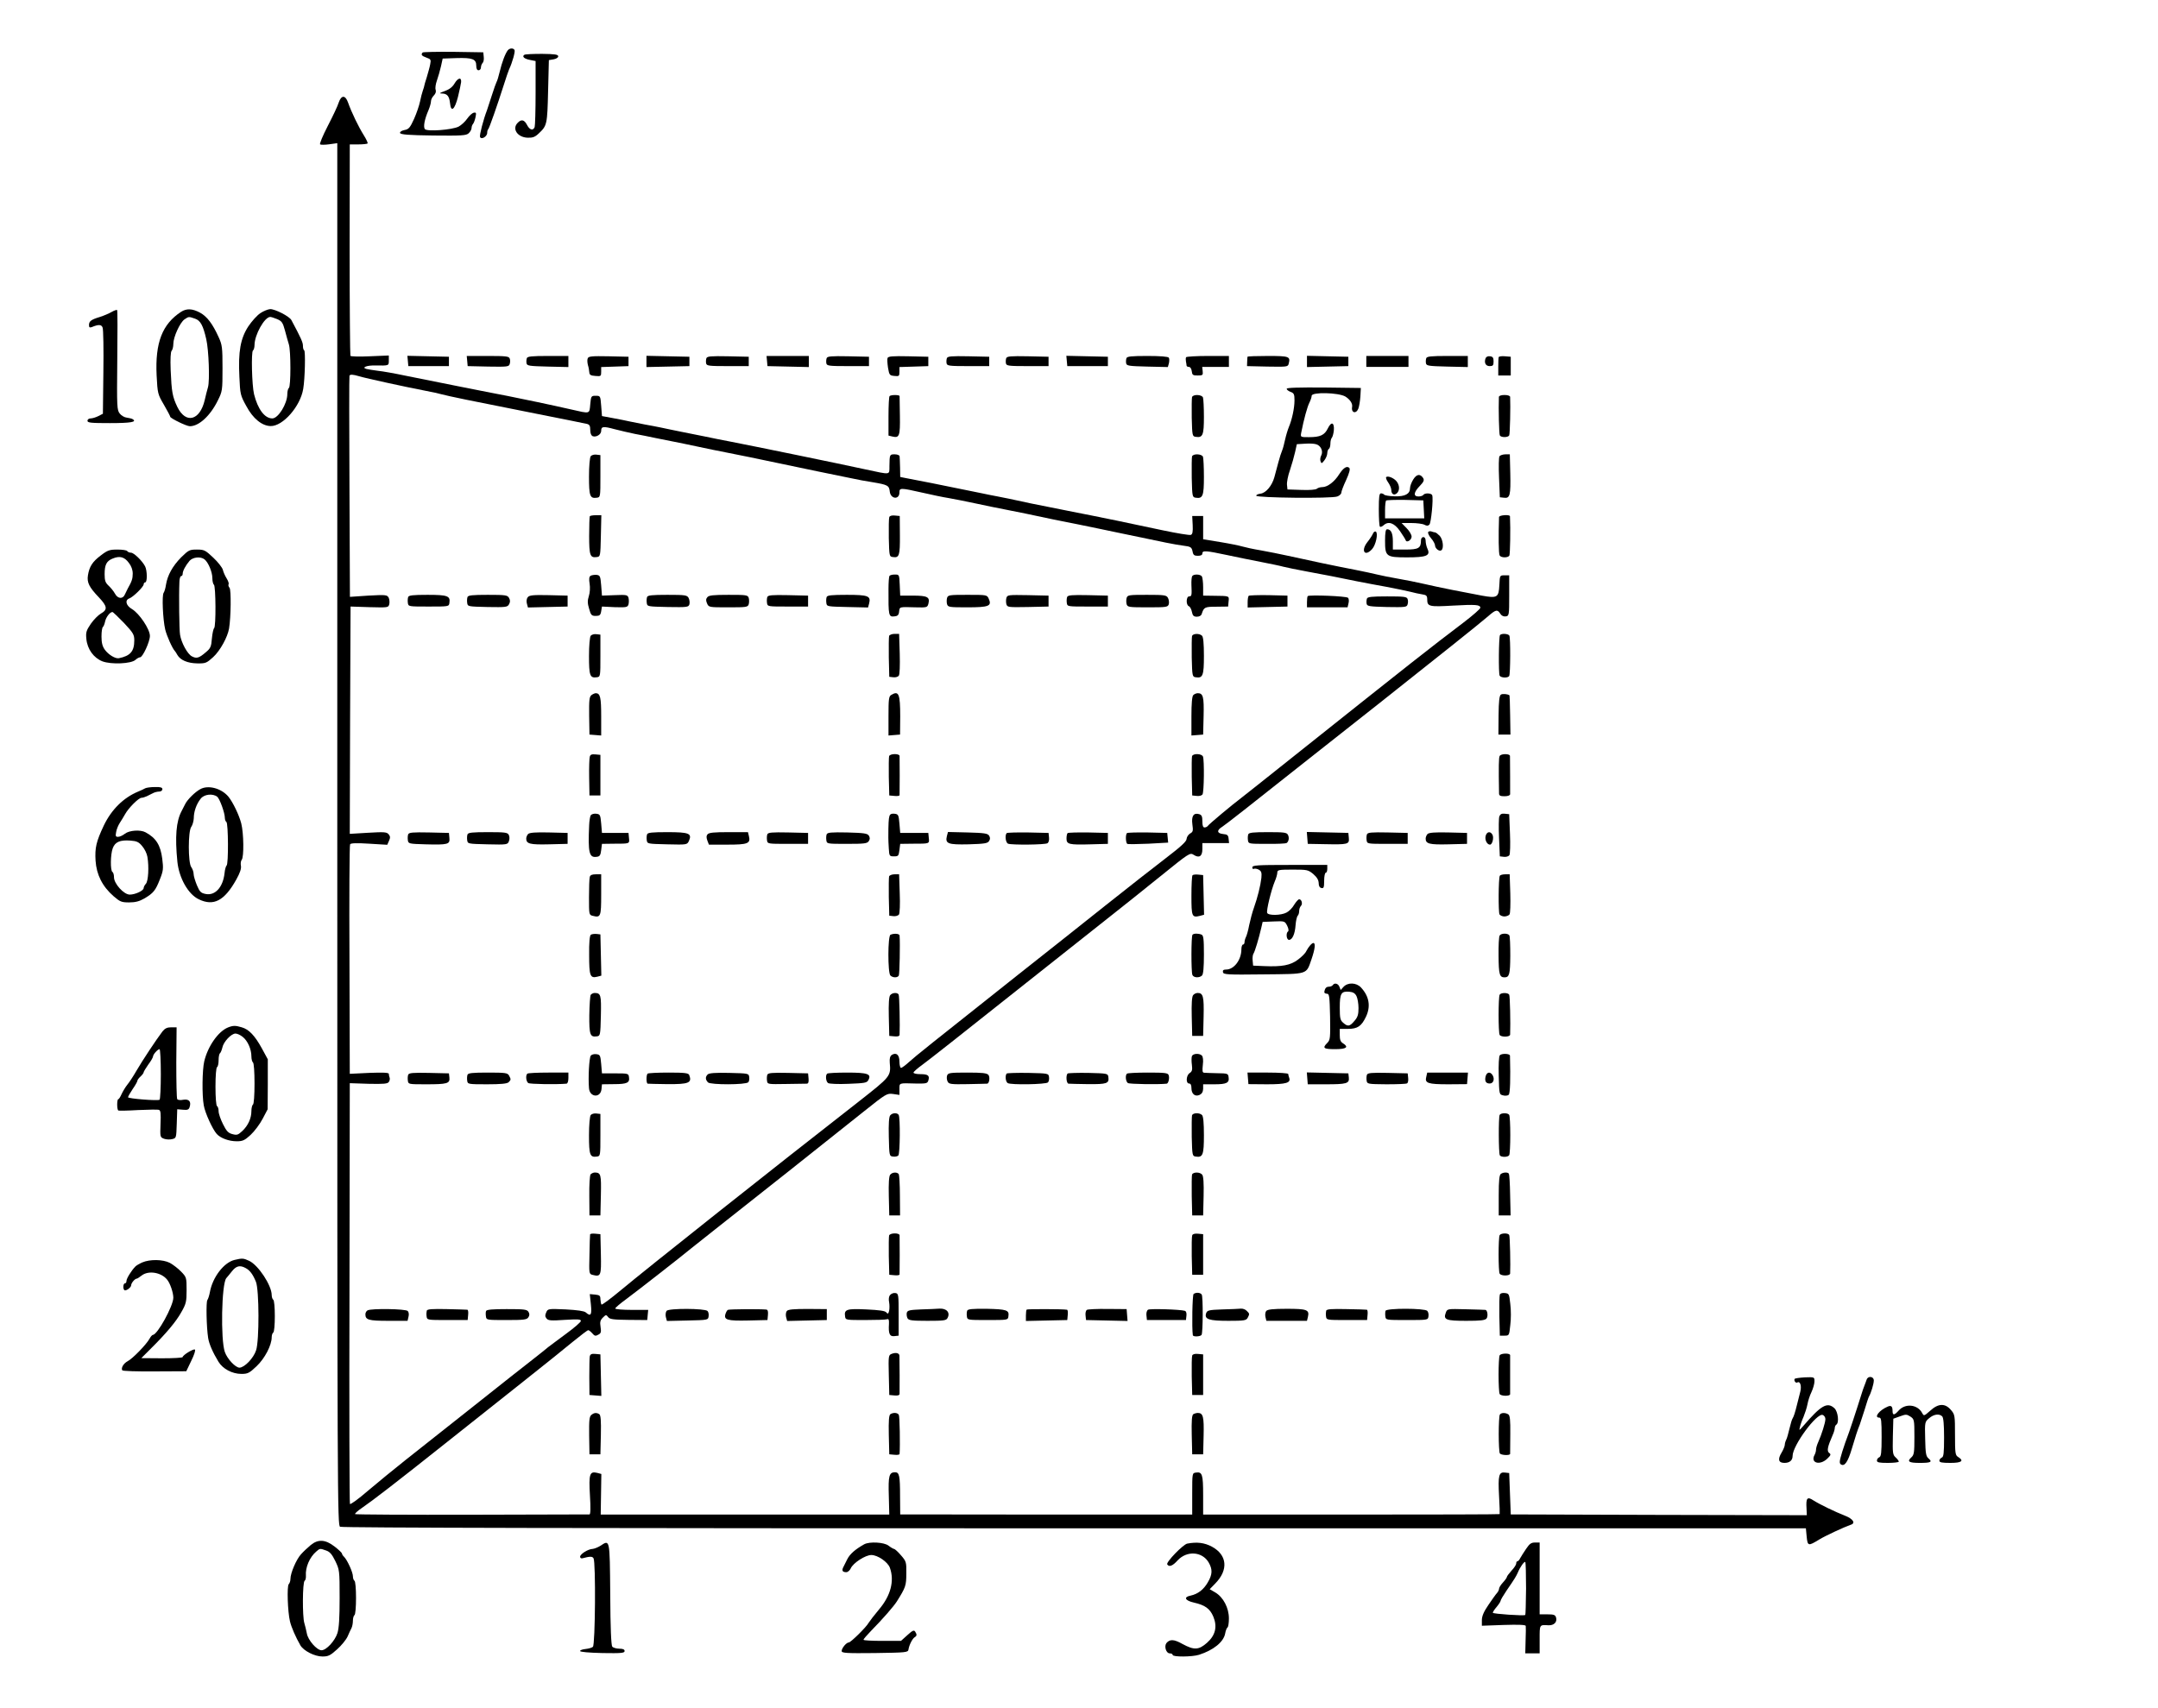 <?xml version="1.0" standalone="no"?>
<!DOCTYPE svg PUBLIC "-//W3C//DTD SVG 20010904//EN"
 "http://www.w3.org/TR/2001/REC-SVG-20010904/DTD/svg10.dtd">
<svg version="1.0" xmlns="http://www.w3.org/2000/svg"
 width="1382pt" height="1094pt" viewBox="0 0 1382 1094"
 preserveAspectRatio="xMidYMid meet">
<g transform="translate(0,1094) scale(0.1,-0.1)"
fill="#000000" stroke="none">
<path d="M3252 10618 c-16 -20 -38 -78 -52 -138 -7 -30 -16 -59 -20 -65 -3 -5
-17 -44 -30 -85 -13 -41 -27 -84 -31 -95 -24 -62 -49 -160 -45 -172 8 -20 46
2 46 26 0 10 3 21 7 24 7 8 58 153 99 282 14 44 29 89 34 100 21 44 41 116 35
125 -9 14 -31 12 -43 -2z"/>
<path d="M2707 10604 c-13 -14 -7 -22 24 -33 28 -10 30 -13 24 -43 -3 -18 -14
-55 -22 -83 -9 -27 -16 -52 -16 -55 0 -3 -4 -16 -9 -30 -5 -14 -13 -45 -18
-70 -5 -25 -22 -75 -38 -111 -26 -57 -34 -67 -62 -72 -19 -4 -30 -12 -28 -19
4 -10 56 -14 213 -16 183 -2 210 0 226 14 11 10 19 25 19 34 0 9 4 20 9 26 5
5 12 24 16 42 6 29 5 33 -11 30 -10 -2 -29 -19 -42 -38 -13 -19 -38 -42 -55
-51 -42 -21 -201 -33 -216 -16 -11 14 -3 61 23 121 9 21 16 47 16 57 0 11 8
27 18 37 12 12 16 25 12 37 -4 10 0 37 8 59 8 23 20 64 26 91 l11 50 88 3
c102 3 127 -6 127 -48 0 -20 5 -30 15 -30 8 0 15 8 15 18 0 10 5 23 11 29 6 6
9 23 7 39 l-3 29 -191 3 c-104 1 -193 -1 -197 -4z"/>
<path d="M3358 10589 c-17 -11 -1 -26 37 -33 l35 -7 0 -204 c0 -112 -3 -210
-6 -219 -10 -25 -32 -19 -49 14 -17 33 -36 38 -59 14 -39 -38 -3 -93 62 -96
34 -1 48 4 73 28 52 49 54 57 59 269 l5 200 30 5 c17 3 30 11 30 19 0 12 -21
15 -103 16 -57 0 -108 -2 -114 -6z"/>
<path d="M2912 10407 c-14 -24 -33 -39 -63 -50 -36 -13 -39 -16 -18 -16 33 -1
46 -17 51 -61 6 -63 30 -43 51 40 10 41 19 84 20 94 3 33 -20 28 -41 -7z"/>
<path d="M2169 10283 c-6 -21 -38 -88 -70 -150 -32 -62 -54 -115 -49 -118 5
-3 32 -3 60 1 l50 7 0 -4426 c0 -4296 1 -4427 18 -4436 13 -7 1632 -10 4703
-10 l4684 0 5 -53 c6 -61 10 -62 80 -19 41 25 160 80 203 95 32 10 14 38 -38
58 -64 25 -161 72 -202 98 -39 26 -48 15 -44 -49 l2 -46 -948 2 -948 3 -5 132
-5 133 -27 3 c-39 5 -45 -18 -38 -148 4 -63 5 -116 4 -118 -1 -2 -428 -3 -950
-3 l-949 0 0 125 c0 133 -6 150 -46 144 -24 -3 -24 -4 -24 -136 l0 -133 -935
0 -935 1 -1 118 c0 131 -5 152 -32 152 -38 0 -44 -23 -40 -150 l3 -121 -924 0
-924 0 2 130 2 130 -26 7 c-49 12 -55 -7 -47 -144 5 -80 4 -122 -3 -122 -5 0
-344 -1 -752 -2 -409 -1 -745 1 -749 4 -3 3 16 21 43 39 70 48 222 165 535
414 152 121 379 301 504 400 125 99 267 213 315 253 48 39 91 72 96 72 5 0 16
-9 26 -20 14 -17 21 -19 38 -9 18 9 20 17 15 50 -5 31 -2 43 15 60 19 19 21
19 33 4 10 -15 32 -18 132 -19 l119 -1 3 33 3 32 -105 0 c-58 0 -106 4 -106 9
0 5 33 33 73 62 65 48 362 280 412 322 11 9 81 64 155 123 233 183 724 573
952 755 143 114 148 117 187 112 l41 -6 0 37 c0 41 -5 39 102 36 69 -1 77 0
83 19 10 32 -2 41 -51 41 -24 0 -44 4 -44 10 0 5 26 28 58 51 55 41 166 128
787 621 155 123 341 270 414 328 74 58 219 174 323 258 183 148 189 152 212
137 35 -23 56 -10 56 36 l0 39 86 0 85 0 -3 28 c-2 22 -8 28 -35 30 -40 4 -43
24 -5 47 28 19 151 115 586 460 139 110 327 258 417 329 354 280 656 521 698
558 50 44 61 46 79 17 8 -13 21 -19 35 -17 21 3 22 7 22 133 l0 130 -30 0
c-30 0 -30 0 -33 -62 -4 -80 -13 -86 -112 -68 -114 21 -276 53 -370 75 -47 11
-123 26 -170 34 -47 8 -105 20 -130 26 -25 6 -88 20 -140 30 -116 22 -315 64
-431 90 -48 11 -127 26 -175 35 -49 8 -102 20 -119 25 -16 5 -79 18 -140 28
l-110 18 0 75 0 74 -35 0 -35 0 3 -58 c2 -43 -1 -59 -12 -63 -8 -3 -88 10
-178 29 -185 40 -393 83 -618 127 -85 17 -189 38 -230 46 -128 28 -163 35
-215 45 -27 5 -68 13 -90 18 -53 11 -170 35 -330 67 -71 14 -146 28 -165 32
l-35 7 -1 60 c-1 33 -2 66 -3 73 -1 6 -14 12 -31 12 -33 0 -33 -1 -34 -75 -1
-59 13 -57 -156 -21 -155 34 -720 150 -855 176 -55 10 -131 26 -170 34 -38 8
-108 22 -155 31 -47 10 -105 21 -130 27 -25 5 -70 14 -100 19 -30 6 -73 15
-95 19 -22 5 -71 15 -110 22 l-70 13 -5 65 c-5 64 -5 65 -35 65 -29 0 -30 -2
-35 -55 -6 -63 2 -61 -125 -32 -122 28 -314 68 -405 86 -123 23 -526 104 -655
130 -66 14 -145 28 -175 31 -30 4 -63 9 -74 12 -33 9 4 24 59 22 86 -1 85 -2
85 32 l0 32 -120 -5 c-66 -3 -123 -2 -126 3 -2 4 -5 311 -5 681 l1 673 54 0
c30 0 57 3 60 6 3 3 -8 27 -25 54 -32 51 -77 143 -100 208 -8 23 -19 37 -30
37 -11 0 -22 -13 -30 -37z m131 -1753 c47 -14 291 -67 415 -91 55 -10 107 -22
115 -25 8 -3 78 -18 155 -34 77 -15 277 -55 445 -89 168 -33 315 -63 328 -66
17 -4 22 -12 22 -39 0 -22 6 -36 16 -40 22 -8 54 11 54 34 0 29 12 31 86 11
38 -10 96 -23 129 -30 33 -6 94 -18 135 -27 41 -8 95 -19 120 -24 25 -5 90
-18 145 -30 55 -12 143 -30 195 -40 52 -10 115 -23 140 -28 50 -11 208 -44
435 -91 83 -17 179 -37 215 -44 36 -8 99 -20 140 -26 95 -16 104 -21 108 -59
5 -49 62 -55 62 -6 0 30 7 30 144 -1 61 -14 137 -30 170 -35 34 -6 111 -21
171 -34 61 -13 146 -31 190 -39 83 -16 189 -38 310 -64 39 -8 113 -23 165 -33
52 -11 172 -35 265 -55 294 -62 349 -73 403 -80 48 -6 53 -10 59 -36 4 -24 11
-29 34 -29 19 0 29 5 29 15 0 20 21 19 157 -10 65 -14 164 -34 221 -45 56 -11
120 -24 141 -30 20 -5 87 -19 147 -30 60 -11 132 -25 159 -30 75 -16 237 -48
355 -69 58 -11 125 -25 150 -31 25 -7 60 -14 78 -17 27 -4 32 -9 32 -33 0 -45
13 -48 165 -39 145 8 175 6 175 -14 0 -7 -48 -49 -107 -94 -224 -170 -303
-232 -1108 -873 -155 -124 -297 -236 -315 -250 -61 -46 -208 -169 -215 -180
-3 -5 -13 -10 -21 -10 -10 0 -14 12 -14 39 0 31 -4 41 -20 46 -36 11 -51 -12
-44 -65 6 -42 4 -49 -15 -59 -11 -7 -21 -22 -22 -34 0 -16 -34 -48 -131 -122
-72 -55 -247 -192 -389 -305 -142 -113 -391 -311 -555 -440 -569 -451 -659
-523 -701 -561 -24 -22 -47 -39 -53 -39 -5 0 -10 18 -10 40 0 44 -20 61 -49
43 -11 -8 -15 -22 -13 -49 8 -88 6 -89 -199 -250 -529 -412 -1373 -1082 -1522
-1207 -65 -54 -121 -96 -125 -93 -3 4 -6 19 -7 34 0 23 -5 27 -34 30 l-34 3 7
-65 c7 -69 0 -81 -33 -52 -11 9 -54 15 -129 19 -112 5 -114 4 -124 -19 -8 -18
-8 -27 2 -39 11 -14 29 -15 117 -9 85 5 103 4 103 -7 -1 -8 -44 -45 -96 -83
-52 -38 -103 -77 -114 -85 -10 -9 -53 -43 -95 -76 -43 -33 -214 -168 -380
-300 -166 -132 -362 -287 -436 -345 -73 -58 -182 -147 -242 -198 -60 -52 -112
-90 -116 -85 -3 4 -5 613 -3 1351 l2 1344 121 -4 c98 -2 121 0 129 12 6 8 8
21 5 28 -3 8 -5 18 -5 24 0 8 -40 9 -125 6 l-125 -6 -2 730 c-2 401 0 735 4
740 4 8 44 9 122 4 l116 -7 11 25 c9 20 9 29 -2 42 -12 15 -29 16 -131 10
l-118 -7 2 728 3 728 121 -4 c119 -3 121 -3 127 19 3 13 1 32 -4 42 -10 18
-18 19 -130 13 l-118 -8 -3 704 c-2 387 -2 707 0 712 4 10 21 9 62 -3z"/>
<path d="M3783 8018 c-6 -7 -11 -64 -11 -130 0 -126 6 -142 50 -136 23 3 23 5
23 138 l0 135 -26 3 c-14 2 -30 -3 -36 -10z"/>
<path d="M3777 7633 c-2 -5 -4 -61 -4 -126 0 -125 6 -141 49 -135 23 3 23 6
26 136 l3 132 -35 0 c-19 0 -37 -3 -39 -7z"/>
<path d="M5695 7628 c-3 -8 -4 -68 -3 -134 3 -117 3 -119 27 -122 40 -6 45 10
44 140 l-1 123 -31 3 c-20 2 -33 -2 -36 -10z"/>
<path d="M3782 7252 c-9 -6 -11 -21 -6 -51 4 -25 2 -58 -5 -79 -9 -29 -9 -46
2 -82 11 -40 16 -45 42 -45 25 0 31 5 35 30 l5 30 82 -4 c75 -2 82 -1 88 18 3
12 3 30 0 42 -6 19 -13 20 -88 17 l-82 -3 -5 65 c-5 60 -7 65 -30 68 -14 1
-31 -2 -38 -6z"/>
<path d="M5696 7251 c-3 -5 -6 -42 -6 -82 -1 -175 1 -181 38 -177 21 2 28 9
30 31 4 31 0 30 104 27 76 -2 77 -1 84 25 10 41 -8 50 -99 50 l-82 0 -3 68
c-3 67 -3 67 -32 67 -16 0 -31 -4 -34 -9z"/>
<path d="M7635 7250 c-4 -6 -6 -32 -5 -58 3 -65 2 -72 -15 -72 -19 0 -21 -56
-1 -63 7 -3 16 -19 19 -36 5 -25 12 -31 32 -31 16 0 28 7 31 18 14 43 19 46
95 46 l74 1 3 33 c4 36 6 35 -93 36 l-70 1 0 55 c0 30 -4 61 -8 68 -10 15 -53
16 -62 2z"/>
<path d="M2614 7116 c-3 -8 -4 -25 -2 -38 3 -23 5 -23 133 -23 128 0 130 0
133 23 7 45 -11 52 -140 52 -93 0 -120 -3 -124 -14z"/>
<path d="M2994 7116 c-3 -8 -4 -25 -2 -38 3 -23 6 -23 130 -26 119 -2 128 -1
138 18 8 14 8 26 0 40 -10 18 -21 20 -136 20 -99 0 -126 -3 -130 -14z"/>
<path d="M3380 7115 c-7 -8 -10 -25 -6 -40 l7 -26 127 3 127 3 0 35 0 35 -121
3 c-98 2 -123 0 -134 -13z"/>
<path d="M4144 7116 c-3 -8 -4 -25 -2 -38 3 -23 5 -23 135 -26 124 -2 132 -1
138 17 3 11 1 29 -5 41 -10 18 -20 20 -136 20 -99 0 -126 -3 -130 -14z"/>
<path d="M4530 7115 c-10 -12 -10 -21 -2 -40 11 -25 13 -25 136 -25 116 0 125
1 131 20 3 11 3 29 0 40 -6 19 -15 20 -129 20 -99 0 -126 -3 -136 -15z"/>
<path d="M4914 7116 c-3 -8 -4 -25 -2 -38 3 -23 5 -23 133 -23 l130 0 0 35 0
35 -128 3 c-104 2 -128 0 -133 -12z"/>
<path d="M5294 7116 c-3 -8 -4 -25 -2 -38 3 -23 5 -23 135 -26 l132 -3 7 26
c12 48 -6 55 -143 55 -98 0 -125 -3 -129 -14z"/>
<path d="M6065 7110 c-3 -11 -3 -29 0 -40 6 -19 15 -20 129 -20 139 0 159 8
138 55 -11 25 -13 25 -136 25 -116 0 -125 -1 -131 -20z"/>
<path d="M6445 7110 c-3 -11 -3 -29 0 -40 6 -20 13 -20 138 -18 l132 3 0 35 0
35 -132 3 c-125 2 -132 2 -138 -18z"/>
<path d="M6834 7116 c-3 -8 -4 -25 -2 -38 3 -23 5 -23 133 -23 l130 0 0 35 0
35 -128 3 c-104 2 -128 0 -133 -12z"/>
<path d="M7215 7110 c-3 -11 -3 -29 0 -40 6 -19 15 -20 135 -20 119 0 129 1
135 20 3 10 1 28 -5 40 -10 18 -20 20 -135 20 -115 0 -124 -1 -130 -20z"/>
<path d="M7997 7124 c-4 -4 -7 -22 -7 -41 l0 -34 128 3 127 3 0 35 0 35 -121
3 c-66 1 -123 -1 -127 -4z"/>
<path d="M8375 7122 c-3 -3 -5 -20 -5 -39 l0 -33 130 0 130 0 6 26 c4 14 2 30
-3 35 -11 11 -248 20 -258 11z"/>
<path d="M8754 7106 c-3 -8 -4 -23 -2 -33 3 -16 17 -18 130 -21 117 -2 127 -1
132 16 4 11 4 27 0 36 -5 14 -24 16 -130 16 -99 0 -126 -3 -130 -14z"/>
<path d="M3783 6868 c-6 -7 -11 -64 -11 -130 0 -126 6 -142 50 -136 23 3 23 5
23 138 l0 135 -26 3 c-14 2 -30 -3 -36 -10z"/>
<path d="M5694 6867 c-2 -7 -3 -69 -2 -138 l3 -124 26 -3 c14 -2 30 3 35 10 6
8 8 66 6 141 l-4 127 -29 0 c-16 0 -32 -6 -35 -13z"/>
<path d="M7634 6867 c-2 -7 -3 -69 -2 -138 3 -121 4 -124 26 -127 45 -7 52 11
52 137 0 78 -4 121 -12 129 -16 16 -57 15 -64 -1z"/>
<path d="M3788 6488 c-14 -11 -16 -32 -15 -133 l2 -120 38 -3 37 -3 0 123 c0
122 -6 148 -35 148 -6 0 -19 -6 -27 -12z"/>
<path d="M5708 6489 c-16 -9 -18 -27 -18 -135 l0 -125 37 3 37 3 1 115 c0 146
-9 168 -57 139z"/>
<path d="M7642 6488 c-8 -8 -12 -53 -12 -136 l0 -123 38 3 37 3 3 119 c3 122
-3 146 -37 146 -9 0 -22 -5 -29 -12z"/>
<path d="M3777 6093 c-3 -10 -5 -70 -4 -133 l2 -115 35 0 35 0 0 130 0 130
-32 3 c-23 2 -33 -1 -36 -15z"/>
<path d="M5694 6097 c-2 -7 -3 -67 -2 -133 l3 -119 33 -3 c17 -2 32 0 33 5 1
13 1 237 0 251 -1 16 -60 16 -67 -1z"/>
<path d="M7634 6097 c-2 -7 -3 -67 -2 -133 l3 -119 29 -3 c16 -2 32 2 37 10
10 15 12 218 3 242 -7 19 -62 22 -70 3z"/>
<path d="M3783 5718 c-4 -7 -9 -35 -10 -63 -8 -178 0 -210 48 -203 20 2 25 10
29 43 l5 40 75 1 c104 0 102 -1 98 37 l-3 32 -85 0 -85 0 -5 60 c-5 56 -7 60
-32 63 -14 2 -30 -3 -35 -10z"/>
<path d="M5696 5713 c-5 -16 -7 -47 -7 -138 0 -11 1 -42 3 -70 3 -48 4 -50 33
-50 28 0 30 3 35 40 l5 40 80 1 c110 0 107 -1 103 37 l-3 32 -90 0 -90 0 -5
60 c-5 56 -7 60 -32 63 -18 2 -28 -2 -32 -15z"/>
<path d="M2614 5596 c-3 -8 -4 -25 -2 -38 3 -22 7 -23 113 -26 145 -4 157 0
153 41 l-3 32 -128 3 c-104 2 -128 0 -133 -12z"/>
<path d="M2994 5596 c-3 -8 -4 -25 -2 -38 3 -23 6 -23 131 -26 125 -3 128 -2
136 20 5 13 5 30 -1 41 -8 15 -25 17 -134 17 -99 0 -126 -3 -130 -14z"/>
<path d="M3382 5598 c-6 -6 -12 -20 -12 -29 0 -34 24 -40 146 -37 l119 3 0 35
0 35 -120 3 c-85 2 -124 -1 -133 -10z"/>
<path d="M4144 5596 c-3 -8 -4 -25 -2 -38 3 -23 6 -23 131 -26 127 -3 127 -3
139 22 21 48 1 56 -139 56 -98 0 -125 -3 -129 -14z"/>
<path d="M4531 5596 c-8 -9 -8 -21 -1 -40 l10 -26 119 0 c130 0 149 7 137 55
l-6 25 -124 0 c-93 0 -126 -3 -135 -14z"/>
<path d="M4914 5596 c-3 -8 -4 -25 -2 -38 3 -23 5 -23 133 -23 l130 0 0 35 0
35 -128 3 c-104 2 -128 0 -133 -12z"/>
<path d="M5294 5596 c-3 -8 -4 -25 -2 -38 3 -23 5 -23 132 -23 112 0 130 2
140 18 8 12 8 22 0 35 -10 14 -30 17 -138 20 -103 2 -127 0 -132 -12z"/>
<path d="M6064 5585 c-12 -49 7 -56 139 -53 101 3 122 6 131 21 8 12 8 22 0
35 -10 14 -30 17 -137 20 l-126 3 -7 -26z"/>
<path d="M6447 5604 c-13 -14 -7 -62 9 -68 24 -9 237 -7 252 3 8 5 12 21 10
37 l-3 29 -131 3 c-71 1 -133 -1 -137 -4z"/>
<path d="M6837 5604 c-4 -4 -7 -20 -7 -35 0 -37 16 -41 155 -37 l110 3 0 35 0
35 -126 3 c-69 1 -128 -1 -132 -4z"/>
<path d="M7217 5604 c-10 -11 -8 -62 2 -69 6 -3 66 -2 136 1 l126 7 -3 31 -3
31 -126 3 c-69 1 -128 -1 -132 -4z"/>
<path d="M3777 5323 c-3 -10 -5 -69 -5 -130 0 -111 0 -113 24 -119 51 -13 54
-5 54 136 l0 130 -34 0 c-25 0 -36 -5 -39 -17z"/>
<path d="M5694 5327 c-2 -7 -3 -67 -2 -133 l3 -119 26 -3 c14 -2 30 3 36 10 5
8 8 64 5 136 l-4 122 -29 0 c-16 0 -32 -6 -35 -13z"/>
<path d="M3784 4953 c-8 -5 -12 -51 -11 -130 0 -134 6 -150 52 -139 l26 7 -3
132 -3 132 -25 3 c-14 1 -30 -1 -36 -5z"/>
<path d="M5703 4953 c-18 -7 -18 -244 -1 -261 15 -15 45 -16 54 -1 5 9 9 204
5 257 -1 12 -34 15 -58 5z"/>
<path d="M3783 4568 c-4 -7 -8 -66 -9 -130 -1 -126 5 -142 48 -136 22 3 23 6
26 132 3 134 0 145 -40 146 -9 0 -20 -6 -25 -12z"/>
<path d="M5701 4566 c-8 -9 -11 -55 -9 -137 l3 -124 33 -3 c21 -2 32 1 33 10
3 56 -1 250 -6 258 -9 15 -41 12 -54 -4z"/>
<path d="M3783 4178 c-10 -16 -17 -140 -11 -209 5 -58 74 -63 80 -5 l3 31 78
1 c83 0 101 9 95 45 -3 23 -6 24 -88 24 l-85 0 -5 60 c-5 56 -7 60 -32 63 -14
2 -30 -3 -35 -10z"/>
<path d="M2614 4056 c-3 -8 -4 -25 -2 -38 3 -23 5 -23 118 -23 134 0 152 5
148 43 l-3 27 -128 3 c-104 2 -128 0 -133 -12z"/>
<path d="M2994 4056 c-3 -8 -4 -25 -2 -38 3 -22 5 -23 127 -23 90 0 128 4 138
13 16 16 16 18 3 43 -10 17 -22 19 -136 19 -99 0 -126 -3 -130 -14z"/>
<path d="M3377 4063 c-12 -11 -8 -50 6 -60 9 -7 179 -10 245 -4 7 1 12 15 12
36 l0 35 -128 0 c-71 0 -132 -3 -135 -7z"/>
<path d="M4147 4063 c-9 -9 -9 -63 1 -64 4 -1 61 -2 126 -3 137 -1 159 8 140
58 -5 13 -27 16 -133 16 -70 0 -131 -3 -134 -7z"/>
<path d="M4532 4058 c-16 -16 -15 -33 2 -51 17 -16 241 -16 258 1 5 5 8 20 6
33 -3 24 -5 24 -128 27 -89 2 -129 -1 -138 -10z"/>
<path d="M4914 4056 c-3 -8 -4 -25 -2 -38 3 -23 4 -23 123 -21 66 1 126 2 133
2 9 1 12 12 10 34 l-3 32 -128 3 c-104 2 -128 0 -133 -12z"/>
<path d="M5297 4063 c-12 -11 -8 -50 6 -60 6 -5 64 -8 130 -5 104 4 119 6 128
24 21 39 -3 48 -136 48 -67 0 -125 -3 -128 -7z"/>
<path d="M3783 3798 c-6 -7 -11 -64 -11 -130 0 -126 6 -142 50 -136 23 3 23 5
23 138 l0 135 -26 3 c-14 2 -30 -3 -36 -10z"/>
<path d="M3782 3418 c-5 -8 -9 -67 -8 -138 l1 -125 35 0 35 0 3 129 c3 134 0
145 -39 146 -9 0 -21 -6 -27 -12z"/>
<path d="M3779 3033 c-1 -4 -3 -63 -4 -131 -3 -121 -3 -122 21 -128 52 -13 55
-5 52 133 l-3 128 -32 3 c-18 2 -34 0 -34 -5z"/>
<path d="M2354 2547 c-8 -4 -14 -16 -14 -25 0 -36 20 -42 147 -42 l123 0 6 26
c4 15 2 30 -5 37 -14 14 -234 17 -257 4z"/>
<path d="M2733 2545 c-2 -8 -3 -24 -1 -37 3 -23 5 -23 133 -23 l130 0 3 33 c2
17 0 32 -5 33 -4 1 -63 2 -131 4 -95 2 -125 0 -129 -10z"/>
<path d="M3113 2543 c-3 -6 -3 -22 -1 -35 3 -23 5 -23 132 -23 112 0 130 2
140 18 8 12 8 22 0 35 -10 15 -28 17 -139 17 -89 0 -129 -3 -132 -12z"/>
<path d="M715 8942 c-17 -10 -50 -24 -75 -32 -56 -17 -70 -27 -70 -52 0 -15 4
-18 18 -13 43 18 62 17 69 -3 5 -11 7 -140 5 -286 l-3 -266 -29 -15 c-16 -8
-38 -15 -50 -15 -11 0 -20 -7 -20 -15 0 -13 23 -15 144 -15 132 0 175 7 146
25 -6 4 -23 8 -38 10 -14 1 -35 13 -45 26 -18 23 -19 40 -16 341 2 174 2 319
-1 322 -3 3 -19 -3 -35 -12z"/>
<path d="M1160 8943 c-121 -79 -167 -198 -157 -407 6 -116 7 -121 47 -189 22
-38 40 -72 40 -76 0 -10 104 -61 126 -61 58 0 131 67 179 165 29 58 30 64 30
206 0 134 -2 150 -25 200 -39 86 -74 132 -120 157 -49 26 -85 27 -120 5z m89
-44 c35 -12 52 -44 72 -132 16 -70 23 -264 11 -307 -6 -19 -15 -57 -21 -83
-31 -131 -121 -154 -175 -44 -32 67 -37 97 -43 236 -3 73 0 118 6 124 6 6 11
26 11 44 0 44 42 136 71 157 28 19 27 19 68 5z"/>
<path d="M1667 8934 c-21 -14 -55 -52 -77 -85 -50 -77 -65 -161 -57 -321 5
-113 6 -120 45 -190 42 -79 100 -126 155 -127 78 -2 191 126 209 239 11 65 15
241 6 246 -5 3 -8 16 -8 30 0 21 -13 50 -74 164 -13 24 -105 71 -136 70 -14
-1 -42 -12 -63 -26z m108 -38 c30 -13 36 -22 50 -73 8 -32 20 -72 25 -89 13
-40 13 -271 0 -279 -5 -3 -10 -21 -10 -39 0 -62 -58 -156 -96 -156 -49 0 -93
59 -117 155 -14 57 -19 272 -7 280 5 3 10 19 10 35 0 65 64 180 101 180 5 0
25 -6 44 -14z"/>
<path d="M2612 8628 l3 -33 130 0 130 0 0 30 0 30 -133 3 -133 3 3 -33z"/>
<path d="M2992 8628 l3 -33 132 -3 c121 -2 132 -1 137 16 4 11 4 27 0 36 -5
14 -25 16 -141 16 l-134 0 3 -32z"/>
<path d="M3374 8646 c-3 -8 -4 -23 -2 -33 3 -16 17 -18 136 -21 l132 -3 0 36
0 35 -130 0 c-105 0 -132 -3 -136 -14z"/>
<path d="M3764 8645 c-4 -8 -3 -27 1 -43 5 -15 8 -36 9 -47 1 -16 9 -21 39
-23 35 -3 37 -2 37 27 l0 30 88 3 87 3 0 30 0 30 -128 3 c-107 2 -128 0 -133
-13z"/>
<path d="M4140 8625 l0 -36 138 3 137 3 0 30 0 30 -137 3 -138 3 0 -36z"/>
<path d="M4524 8646 c-3 -8 -4 -23 -2 -33 3 -16 16 -18 138 -18 l135 0 0 30 0
30 -133 3 c-109 2 -133 0 -138 -12z"/>
<path d="M4912 8628 l3 -33 133 -3 132 -3 0 36 0 35 -136 0 -135 0 3 -32z"/>
<path d="M5294 8646 c-3 -8 -4 -23 -2 -33 3 -16 16 -18 138 -18 l135 0 0 30 0
30 -133 3 c-109 2 -133 0 -138 -12z"/>
<path d="M5684 8647 c-3 -8 -1 -36 3 -63 8 -46 10 -49 41 -52 30 -3 32 -1 32
27 l0 30 93 3 92 3 0 30 0 30 -128 3 c-101 2 -128 0 -133 -11z"/>
<path d="M6064 8646 c-3 -8 -4 -23 -2 -33 3 -16 16 -18 138 -18 l135 0 0 30 0
30 -133 3 c-109 2 -133 0 -138 -12z"/>
<path d="M6444 8646 c-3 -8 -4 -23 -2 -33 3 -16 16 -18 138 -18 l135 0 0 30 0
30 -133 3 c-109 2 -133 0 -138 -12z"/>
<path d="M6832 8628 l3 -33 130 0 130 0 0 30 0 30 -133 3 -133 3 3 -33z"/>
<path d="M7214 8646 c-3 -8 -4 -23 -2 -33 3 -16 17 -18 135 -21 l132 -3 7 25
c3 14 3 30 -1 35 -4 7 -56 11 -136 11 -104 0 -131 -3 -135 -14z"/>
<path d="M7596 8652 c-3 -5 -3 -17 -1 -28 2 -10 4 -22 4 -26 1 -5 7 -8 15 -8
9 0 16 -12 18 -27 3 -25 7 -28 38 -28 32 0 35 2 32 28 l-3 27 86 0 85 0 0 35
0 35 -134 0 c-74 0 -137 -4 -140 -8z"/>
<path d="M7989 8655 c-1 -3 -1 -17 -2 -32 l-1 -28 131 -3 c126 -2 131 -2 136
19 12 46 3 49 -134 49 -71 0 -129 -2 -130 -5z"/>
<path d="M8370 8625 l0 -36 133 3 132 3 0 30 0 30 -132 3 -133 3 0 -36z"/>
<path d="M8750 8625 l0 -35 135 0 135 0 0 35 0 35 -135 0 -135 0 0 -35z"/>
<path d="M9134 8646 c-3 -8 -4 -23 -2 -33 3 -16 17 -18 136 -21 l132 -3 0 36
0 35 -130 0 c-105 0 -132 -3 -136 -14z"/>
<path d="M9514 8646 c-11 -29 0 -51 26 -51 21 0 25 5 25 30 0 24 -5 31 -23 33
-13 2 -24 -3 -28 -12z"/>
<path d="M9598 8653 c-2 -4 -3 -33 -3 -63 l0 -55 40 0 40 0 0 60 0 60 -37 3
c-20 2 -38 -1 -40 -5z"/>
<path d="M8240 8450 c0 -6 11 -15 25 -20 22 -8 25 -16 25 -55 0 -49 -16 -123
-36 -170 -7 -17 -18 -53 -24 -80 -6 -28 -14 -59 -19 -70 -5 -11 -16 -45 -24
-75 -8 -30 -20 -74 -26 -97 -15 -54 -54 -101 -89 -105 -15 -2 -27 -7 -27 -13
0 -14 484 -19 519 -5 14 5 26 16 26 25 0 8 14 45 31 81 20 44 27 70 20 77 -15
15 -38 1 -65 -41 -30 -48 -75 -82 -108 -82 -13 0 -29 -5 -34 -10 -7 -7 -47
-10 -100 -8 l-89 3 -3 29 c-2 16 6 59 19 95 12 36 27 89 33 116 l11 50 50 3
c27 2 59 1 72 -3 31 -7 49 -45 34 -73 -6 -11 -8 -28 -4 -37 5 -15 8 -15 24 6
10 13 19 34 19 46 0 12 5 25 10 28 6 3 10 19 10 34 0 15 4 31 9 37 5 5 11 27
13 48 4 51 -16 58 -38 13 -21 -44 -49 -57 -121 -57 -55 0 -55 0 -50 28 17 87
39 166 52 192 8 16 15 36 15 45 0 25 172 21 216 -5 30 -19 47 -45 43 -66 -7
-39 26 -47 40 -11 5 13 11 48 13 78 l3 54 -237 3 c-160 1 -238 -1 -238 -8z"/>
<path d="M5697 8403 c-4 -3 -7 -62 -7 -129 l0 -124 25 -6 c45 -11 50 4 48 133
-1 65 -2 121 -2 126 -1 9 -55 9 -64 0z"/>
<path d="M7634 8397 c-2 -7 -3 -67 -2 -133 3 -116 4 -119 26 -122 45 -7 52 12
52 128 0 60 -3 115 -6 124 -7 19 -62 22 -70 3z"/>
<path d="M9599 8398 c-3 -74 1 -239 6 -247 8 -14 52 -14 60 0 5 8 9 188 6 247
-1 7 -15 12 -36 12 -21 0 -35 -5 -36 -12z"/>
<path d="M7634 8017 c-2 -7 -3 -69 -2 -138 3 -121 4 -124 26 -127 45 -7 52 12
52 133 0 63 -3 120 -6 129 -7 19 -62 22 -70 3z"/>
<path d="M9603 8018 c-5 -7 -6 -68 -3 -138 l5 -125 27 -3 c38 -5 43 15 40 156
l-3 122 -28 0 c-16 0 -33 -6 -38 -12z"/>
<path d="M9050 7868 c-11 -18 -20 -42 -20 -54 0 -38 -32 -55 -99 -53 -34 1
-64 6 -67 11 -3 4 -12 8 -20 8 -11 0 -14 -20 -14 -103 0 -57 3 -107 7 -110 3
-4 14 0 24 9 31 28 69 14 105 -38 18 -26 34 -52 36 -58 6 -19 38 1 38 23 0 12
-14 36 -32 54 l-32 33 63 0 c34 0 72 -5 83 -11 15 -8 23 -8 32 1 11 11 26 164
18 188 -5 14 -48 16 -57 2 -3 -5 -17 -10 -31 -10 -34 0 -31 27 8 67 26 27 30
37 22 51 -19 29 -42 26 -64 -10z m68 -190 l3 -58 -126 0 -125 0 0 53 c0 30 3
57 7 61 4 3 59 5 122 4 l116 -3 3 -57z"/>
<path d="M8877 7884 c-3 -4 2 -19 13 -34 11 -16 20 -37 20 -48 0 -27 17 -37
35 -22 20 17 19 53 -2 78 -19 22 -56 36 -66 26z"/>
<path d="M9600 7628 c-4 -119 -3 -236 4 -246 9 -15 52 -16 62 -1 5 8 8 171 4
252 0 13 -70 8 -70 -5z"/>
<path d="M8870 7477 c0 -102 7 -107 141 -107 124 0 151 11 131 54 -7 15 -12
38 -12 51 0 16 -6 25 -15 25 -8 0 -15 -9 -15 -21 0 -50 -15 -59 -100 -59 l-80
0 0 53 c0 52 -12 77 -37 77 -9 0 -13 -20 -13 -73z"/>
<path d="M8793 7523 c-4 -10 -20 -35 -36 -55 -44 -56 -17 -97 30 -45 24 26 40
101 24 112 -6 3 -14 -2 -18 -12z"/>
<path d="M9146 7532 c-3 -6 5 -24 19 -40 14 -16 25 -37 25 -45 0 -19 26 -41
40 -32 18 11 11 70 -10 93 -12 12 -25 22 -30 22 -4 0 -15 3 -23 6 -8 3 -18 1
-21 -4z"/>
<path d="M645 7382 c-53 -40 -73 -71 -82 -128 -7 -45 8 -75 70 -140 55 -58 57
-79 13 -104 -16 -9 -45 -38 -64 -65 -30 -44 -33 -56 -29 -97 6 -66 47 -122
103 -144 56 -21 185 -16 212 10 10 9 23 16 29 16 17 0 63 100 63 137 0 43 -68
144 -115 172 -38 22 -47 57 -17 68 24 8 92 75 92 90 0 7 5 13 10 13 14 0 13
76 -1 103 -19 36 -72 87 -90 87 -10 0 -21 5 -24 10 -3 6 -32 10 -63 10 -50 0
-63 -4 -107 -38z m180 -47 c16 -20 25 -45 25 -69 0 -33 -6 -50 -32 -96 -4 -8
-12 -25 -18 -37 -13 -32 -46 -29 -64 5 -8 15 -27 38 -41 51 -20 19 -25 32 -25
73 0 61 12 85 53 101 44 18 74 10 102 -28z m-31 -385 c59 -63 66 -75 66 -111
0 -71 -25 -100 -99 -115 -23 -4 -67 23 -90 55 -15 21 -21 44 -21 84 0 31 4 58
9 61 4 3 11 19 14 35 6 28 31 61 47 61 4 0 37 -32 74 -70z"/>
<path d="M1160 7370 c-55 -56 -87 -114 -97 -175 -3 -22 -10 -45 -15 -52 -12
-15 -5 -171 10 -235 10 -41 46 -122 62 -138 3 -3 10 -14 16 -25 19 -33 65 -53
127 -54 54 -1 60 2 102 40 45 41 93 129 102 184 12 73 14 247 3 260 -7 8 -9
18 -6 23 3 5 -3 22 -13 38 -10 16 -21 41 -24 55 -4 14 -31 49 -61 77 -51 48
-58 52 -105 52 -47 0 -53 -3 -101 -50z m150 -13 c24 -19 50 -81 50 -120 0 -20
5 -39 10 -42 12 -8 14 -272 1 -279 -4 -3 -11 -32 -14 -66 -4 -52 -9 -63 -38
-87 -44 -38 -60 -43 -90 -27 -28 14 -68 87 -76 139 -5 28 -8 250 -4 338 0 20
6 37 11 37 6 0 10 7 10 15 0 18 18 52 44 83 22 24 71 29 96 9z"/>
<path d="M9606 6872 c-8 -13 -10 -247 -2 -260 9 -14 52 -16 61 -2 8 14 9 245
1 259 -8 13 -52 15 -60 3z"/>
<path d="M9612 6491 c-10 -6 -14 -42 -15 -132 l-1 -124 39 0 38 0 -2 125 c-1
69 -3 125 -4 126 -11 9 -45 12 -55 5z"/>
<path d="M9604 6098 c-6 -10 -7 -66 -4 -240 0 -14 8 -18 35 -18 21 0 35 5 36
13 0 11 0 216 -1 245 0 15 -56 16 -66 0z"/>
<path d="M930 5891 c-8 -5 -28 -14 -45 -21 -94 -39 -171 -115 -220 -217 -49
-104 -58 -143 -53 -226 6 -89 43 -164 115 -227 42 -36 51 -40 100 -40 40 0 66
7 97 25 58 34 72 51 100 123 22 55 23 69 15 132 -11 87 -40 133 -107 169 -33
18 -104 13 -132 -9 -14 -11 -33 -20 -44 -20 -16 0 -17 5 -12 32 3 18 14 43 23
57 10 15 25 40 34 56 22 40 87 105 105 105 8 0 23 5 34 10 11 6 29 15 40 20
11 6 29 10 40 10 11 0 20 7 20 15 0 11 -12 15 -47 14 -27 0 -55 -4 -63 -8z
m-19 -371 c15 -17 30 -48 33 -68 11 -63 6 -156 -10 -173 -8 -8 -14 -21 -14
-27 0 -17 -54 -42 -89 -42 -38 0 -101 70 -101 111 0 15 -4 31 -10 34 -14 9
-13 112 2 152 15 40 46 54 113 49 41 -3 54 -9 76 -36z"/>
<path d="M1282 5885 c-33 -18 -81 -65 -96 -95 -7 -14 -17 -34 -23 -45 -35 -66
-43 -164 -27 -325 11 -104 69 -208 137 -240 95 -46 164 -10 240 126 24 43 33
70 30 88 -3 14 -1 32 5 39 15 18 13 170 -3 233 -14 54 -53 135 -82 171 -45 54
-130 77 -181 48z m109 -48 c16 -13 49 -103 49 -136 0 -11 5 -23 10 -26 12 -8
14 -272 1 -279 -4 -3 -11 -25 -13 -49 -10 -90 -60 -145 -121 -133 -30 6 -38
13 -56 56 -11 27 -21 59 -21 72 0 13 -7 33 -15 44 -21 27 -21 231 0 258 8 11
15 36 16 55 0 43 17 91 44 125 22 29 77 35 106 13z"/>
<path d="M9602 5711 c-4 -10 -5 -73 -2 -138 l5 -118 26 -3 c14 -2 30 3 35 10
5 7 7 69 4 138 l-5 125 -28 3 c-20 2 -29 -2 -35 -17z"/>
<path d="M7994 5596 c-3 -8 -4 -25 -2 -38 3 -23 5 -23 121 -23 65 -1 121 2
126 5 14 9 19 34 9 53 -8 15 -25 17 -129 17 -94 0 -121 -3 -125 -14z"/>
<path d="M8372 5573 l3 -38 110 -2 c147 -3 157 -1 153 40 l-3 32 -133 3 -133
3 3 -38z"/>
<path d="M8754 5596 c-3 -8 -4 -25 -2 -38 3 -23 5 -23 133 -23 l130 0 0 35 0
35 -128 3 c-104 2 -128 0 -133 -12z"/>
<path d="M9142 5598 c-6 -6 -12 -20 -12 -29 0 -34 24 -40 146 -37 l119 3 0 35
0 35 -120 3 c-85 2 -124 -1 -133 -10z"/>
<path d="M9514 5585 c-6 -25 9 -55 28 -55 15 0 26 44 16 63 -13 25 -37 21 -44
-8z"/>
<path d="M8020 5384 c0 -8 4 -12 10 -9 5 3 19 1 31 -5 17 -10 20 -19 17 -53
-6 -51 -24 -124 -48 -192 -10 -27 -23 -77 -30 -110 -6 -33 -16 -68 -21 -77 -5
-10 -9 -25 -9 -33 0 -8 -4 -15 -10 -15 -5 0 -10 -14 -10 -30 0 -68 -47 -130
-98 -130 -17 0 -23 -5 -20 -17 3 -15 25 -17 258 -14 292 3 274 -3 309 97 22
64 27 104 12 104 -10 0 -31 -24 -46 -53 -5 -12 -29 -36 -52 -53 -48 -37 -104
-47 -218 -42 l-70 3 -3 33 c-2 18 1 39 6 45 8 12 33 93 50 167 l8 35 71 3 c70
3 71 2 86 -27 9 -18 11 -33 6 -37 -15 -9 -11 -54 6 -54 21 0 38 37 42 95 2 27
8 54 14 60 5 5 9 18 9 30 0 12 5 26 11 32 13 13 5 43 -11 43 -6 0 -20 -16 -32
-35 -11 -20 -33 -42 -49 -50 -35 -19 -118 -20 -124 -2 -6 15 26 147 49 202 9
20 16 46 16 56 0 17 9 19 98 19 93 0 99 -1 132 -28 24 -21 34 -38 35 -58 0
-19 6 -30 18 -32 14 -3 17 4 17 47 0 28 5 51 10 51 6 0 10 11 10 25 l0 25
-240 0 c-211 0 -240 -2 -240 -16z"/>
<path d="M7637 5334 c-4 -4 -7 -63 -7 -131 0 -134 3 -142 55 -129 l26 7 -3
127 -3 127 -30 3 c-17 2 -34 0 -38 -4z"/>
<path d="M9605 5331 c-9 -15 -10 -234 -2 -248 5 -7 19 -13 31 -13 13 0 28 6
33 13 5 6 7 67 5 135 l-4 122 -28 0 c-16 0 -31 -4 -35 -9z"/>
<path d="M7637 4953 c-9 -8 -9 -236 -1 -257 7 -19 45 -21 62 -4 8 8 12 52 12
134 0 102 -3 123 -16 128 -21 8 -49 8 -57 -1z"/>
<path d="M9604 4948 c-5 -7 -8 -66 -7 -131 1 -118 6 -137 38 -137 31 0 36 19
37 137 0 66 -2 126 -6 132 -10 15 -53 14 -62 -1z"/>
<path d="M8535 4630 c-3 -5 -14 -10 -25 -10 -17 0 -26 -11 -29 -35 0 -5 7 -10
17 -10 15 0 17 -15 20 -147 2 -137 1 -149 -18 -168 -33 -33 -24 -40 50 -40 73
0 90 13 50 38 -15 9 -20 23 -20 52 l0 40 53 0 c61 0 86 17 115 78 31 66 21
130 -32 187 -30 32 -84 34 -112 4 l-18 -20 -8 20 c-8 22 -32 28 -43 11z m152
-70 c7 -14 13 -48 13 -77 0 -41 -5 -58 -26 -82 -30 -36 -43 -38 -72 -12 -19
16 -22 29 -22 98 0 90 9 105 60 101 25 -2 38 -10 47 -28z"/>
<path d="M7641 4566 c-8 -9 -11 -55 -9 -137 l3 -124 35 0 35 0 3 124 c3 128
-3 151 -38 151 -10 0 -23 -6 -29 -14z"/>
<path d="M9604 4569 c-9 -15 -9 -243 0 -258 10 -15 66 -14 67 2 3 75 -1 248
-6 256 -8 14 -52 14 -61 0z"/>
<path d="M1460 4359 c-62 -25 -129 -120 -152 -217 -13 -55 -15 -217 -3 -282 8
-48 56 -153 83 -183 24 -27 78 -47 128 -47 38 0 51 6 89 41 25 23 59 69 77
103 l32 61 1 160 0 160 -38 70 c-45 82 -83 122 -129 135 -40 12 -55 12 -88 -1z
m94 -60 c32 -25 56 -79 56 -125 0 -18 5 -36 10 -39 6 -4 10 -60 10 -135 0 -75
-4 -131 -10 -135 -5 -3 -10 -22 -10 -41 0 -47 -21 -93 -58 -128 -28 -26 -35
-28 -64 -20 -27 7 -38 20 -60 64 -15 30 -28 67 -28 82 0 15 -4 30 -10 33 -6 4
-10 57 -10 125 0 68 4 121 10 125 6 3 10 24 10 45 0 21 4 41 9 44 4 3 11 19
15 36 7 37 57 90 84 90 11 0 31 -9 46 -21z"/>
<path d="M1040 4333 c-38 -50 -129 -187 -166 -251 -20 -35 -47 -76 -59 -90
-12 -15 -28 -42 -36 -59 -8 -18 -17 -33 -21 -33 -10 0 -10 -68 0 -73 4 -2 61
-1 127 3 66 3 126 4 133 1 11 -3 13 -24 10 -90 -3 -84 -3 -85 23 -95 14 -5 38
-6 52 -2 26 6 26 8 29 99 l3 92 37 -3 c29 -3 37 1 42 16 12 36 -3 54 -40 48
-19 -4 -35 -2 -39 4 -4 6 -6 112 -6 236 l2 224 -35 0 c-26 0 -40 -7 -56 -27z
m-10 -272 c0 -88 -4 -162 -8 -165 -14 -8 -202 7 -202 16 0 5 14 29 30 53 17
24 30 48 30 53 0 5 9 17 20 27 11 10 20 22 20 27 0 4 14 27 30 50 17 22 30 46
30 51 0 13 30 47 42 47 4 0 8 -72 8 -159z"/>
<path d="M7633 4175 c-3 -9 -3 -34 0 -56 4 -32 1 -42 -14 -52 -23 -14 -26 -67
-4 -67 10 0 15 -10 15 -29 0 -38 23 -57 52 -44 15 7 22 19 23 39 l0 29 72 0
c78 0 97 9 91 46 -3 23 -7 24 -73 25 -38 1 -76 2 -84 3 -11 1 -12 12 -8 50 4
30 1 53 -6 60 -16 16 -57 14 -64 -4z"/>
<path d="M9605 4181 c-6 -6 -9 -63 -7 -130 3 -120 3 -121 28 -127 14 -4 30 -2
36 4 9 9 12 99 8 250 0 14 -52 16 -65 3z"/>
<path d="M6065 4050 c-3 -10 -2 -27 4 -38 8 -16 22 -18 128 -16 65 1 121 3
125 3 14 2 19 42 8 56 -10 12 -40 15 -136 15 -113 0 -123 -2 -129 -20z"/>
<path d="M6447 4064 c-11 -12 -8 -51 6 -61 17 -13 245 -9 258 4 6 6 9 21 7 34
-3 24 -5 24 -134 27 -71 1 -133 -1 -137 -4z"/>
<path d="M6837 4064 c-12 -12 -8 -64 6 -65 6 -1 63 -2 125 -3 121 -1 136 4
130 46 -3 22 -6 23 -129 26 -69 1 -128 -1 -132 -4z"/>
<path d="M7217 4063 c-12 -11 -8 -50 6 -60 9 -7 197 -10 249 -4 11 2 19 37 12
55 -5 14 -25 16 -133 16 -70 0 -131 -3 -134 -7z"/>
<path d="M7992 4033 l3 -37 119 -1 c123 0 154 9 142 42 -3 8 -6 19 -6 24 0 5
-58 9 -131 9 l-130 0 3 -37z"/>
<path d="M8372 4033 l3 -38 115 0 c134 0 152 5 148 43 l-3 27 -133 3 -133 3 3
-38z"/>
<path d="M8754 4056 c-3 -8 -4 -25 -2 -37 3 -22 6 -23 126 -24 68 0 128 2 133
6 6 3 9 19 7 35 l-3 29 -128 3 c-104 2 -128 0 -133 -12z"/>
<path d="M9134 4043 c-11 -41 10 -48 142 -48 l119 1 3 37 3 37 -130 0 -131 0
-6 -27z"/>
<path d="M9514 4046 c-7 -30 1 -46 26 -46 23 0 33 26 20 51 -15 27 -38 24 -46
-5z"/>
<path d="M5701 3796 c-8 -9 -11 -55 -9 -137 3 -122 3 -124 27 -127 13 -2 28 1
34 7 11 11 13 243 2 260 -9 15 -40 14 -54 -3z"/>
<path d="M7634 3797 c-2 -7 -3 -69 -2 -138 3 -121 4 -124 26 -127 45 -7 52 11
52 137 0 78 -4 121 -12 129 -16 16 -57 15 -64 -1z"/>
<path d="M9604 3799 c-8 -14 -7 -246 1 -259 8 -13 52 -13 60 1 4 6 7 64 7 129
0 65 -3 123 -7 129 -8 14 -52 14 -61 0z"/>
<path d="M5701 3416 c-8 -9 -11 -55 -9 -137 l3 -124 34 0 35 0 -1 127 c0 69
-4 131 -7 137 -10 15 -41 14 -55 -3z"/>
<path d="M7634 3417 c-2 -7 -3 -69 -2 -138 l3 -124 35 0 35 0 3 124 c2 82 -1
128 -9 137 -14 18 -58 18 -65 1z"/>
<path d="M9612 3421 c-10 -6 -14 -40 -14 -137 l0 -129 38 0 38 0 -3 130 c-1
71 -5 133 -8 137 -6 11 -35 10 -51 -1z"/>
<path d="M5694 3027 c-2 -7 -3 -67 -2 -133 l3 -119 33 -3 c17 -2 32 0 33 5 1
13 1 237 0 251 -1 16 -60 16 -67 -1z"/>
<path d="M7635 3028 c-3 -8 -4 -68 -3 -134 l3 -119 35 0 35 0 0 130 0 130 -33
3 c-20 2 -34 -2 -37 -10z"/>
<path d="M9604 3029 c-9 -15 -9 -233 0 -247 10 -16 66 -15 67 1 3 47 -1 240
-6 247 -8 14 -52 12 -61 -1z"/>
<path d="M1502 2870 c-68 -16 -141 -111 -158 -207 -4 -21 -11 -43 -16 -50 -9
-11 -6 -172 5 -243 6 -38 30 -93 66 -152 28 -46 88 -78 147 -78 40 0 51 5 97
49 53 50 97 135 97 186 0 13 5 27 10 30 6 3 10 50 10 105 0 55 -4 102 -10 105
-5 3 -10 17 -10 30 0 61 -85 191 -144 219 -37 17 -44 18 -94 6z m71 -52 c27
-14 47 -41 66 -88 21 -51 22 -378 1 -439 -16 -50 -74 -110 -106 -111 -26 0
-78 55 -94 100 -28 80 -21 435 9 473 6 6 22 27 37 45 27 34 51 40 87 20z"/>
<path d="M911 2854 c-18 -8 -39 -20 -45 -27 -25 -26 -56 -76 -56 -91 0 -9 -4
-16 -10 -16 -11 0 -14 -33 -4 -43 9 -9 44 16 44 31 0 14 24 42 35 42 4 0 18 9
32 20 43 34 125 21 163 -26 19 -22 40 -83 40 -116 0 -52 -102 -238 -131 -238
-4 0 -14 -11 -21 -24 -19 -36 -109 -129 -141 -145 -26 -14 -43 -43 -34 -58 3
-5 96 -8 208 -7 l202 1 32 67 c18 36 29 69 23 72 -10 6 -78 -36 -78 -48 0 -5
-60 -8 -132 -8 l-133 1 57 57 c103 102 165 176 199 237 31 54 34 68 34 142 0
80 -1 83 -35 118 -19 20 -52 45 -72 56 -45 23 -128 24 -177 3z"/>
<path d="M5700 2645 c-8 -9 -10 -27 -6 -46 3 -17 3 -42 0 -55 -5 -20 -8 -22
-18 -10 -8 10 -44 15 -128 19 -127 6 -143 0 -136 -45 3 -23 5 -23 128 -23 69
0 132 2 140 5 12 4 14 -3 13 -30 -4 -62 4 -82 35 -78 l27 3 0 135 c0 129 -1
135 -21 138 -11 2 -27 -4 -34 -13z"/>
<path d="M7644 2652 c-8 -5 -12 -217 -5 -264 2 -12 49 -9 56 2 9 15 10 244 1
258 -8 13 -36 16 -52 4z"/>
<path d="M9605 2648 c-3 -8 -4 -70 -3 -139 l3 -124 30 0 c30 0 30 1 37 68 5
37 5 97 0 135 -7 64 -8 67 -35 70 -16 2 -29 -2 -32 -10z"/>
<path d="M4269 2544 c-6 -8 -8 -25 -5 -39 l7 -26 132 3 c130 3 132 3 135 27 2
13 -1 28 -7 34 -17 17 -248 18 -262 1z"/>
<path d="M4661 2550 c-5 -3 -11 -14 -15 -26 -12 -38 12 -45 145 -42 l124 3 3
33 c2 21 -1 33 -10 34 -38 4 -240 3 -247 -2z"/>
<path d="M5039 2543 c-6 -7 -8 -24 -5 -38 l7 -26 127 3 127 3 0 35 0 35 -123
1 c-89 0 -125 -3 -133 -13z"/>
<path d="M5899 2553 c-74 -3 -88 -6 -92 -22 -2 -10 0 -26 5 -35 8 -13 28 -16
128 -16 104 0 120 2 128 18 19 35 -6 63 -53 60 -16 -1 -69 -4 -116 -5z"/>
<path d="M6194 2545 c-3 -7 -4 -24 -2 -37 3 -23 5 -23 133 -23 129 0 130 0
133 24 6 40 -11 45 -139 48 -93 1 -121 -2 -125 -12z"/>
<path d="M6575 2552 c-3 -3 -5 -20 -5 -39 l0 -34 133 3 132 3 3 33 c2 17 0 33
-5 33 -28 5 -254 5 -258 1z"/>
<path d="M6960 2550 c-6 -4 -10 -20 -8 -36 l3 -29 133 -3 133 -3 -3 38 -3 38
-122 1 c-67 1 -127 -2 -133 -6z"/>
<path d="M7352 2551 c-8 -5 -12 -21 -10 -37 l3 -29 125 0 125 0 3 28 c2 16 -2
29 -10 31 -29 9 -224 15 -236 7z"/>
<path d="M7828 2553 c-89 -3 -97 -6 -104 -25 -12 -38 18 -48 143 -48 101 0
113 2 123 19 13 25 13 27 -6 45 -8 9 -25 15 -37 14 -12 -1 -66 -4 -119 -5z"/>
<path d="M8109 2543 c-6 -7 -8 -24 -5 -38 l6 -25 130 0 130 0 6 25 c11 46 -6
52 -136 52 -87 0 -123 -4 -131 -14z"/>
<path d="M8493 2545 c-2 -8 -3 -24 -1 -37 3 -23 5 -23 133 -23 l130 0 3 33 c2
17 0 33 -5 33 -4 1 -63 3 -131 4 -95 2 -125 0 -129 -10z"/>
<path d="M8873 2544 c-2 -7 -3 -23 -1 -36 3 -23 4 -23 138 -23 134 0 135 0
138 24 2 13 -1 28 -8 35 -17 17 -260 18 -267 0z"/>
<path d="M9259 2532 c-17 -45 1 -52 131 -52 91 0 120 3 130 15 11 14 6 55 -8
55 -4 1 -60 2 -125 4 -118 3 -119 3 -128 -22z"/>
<path d="M5712 2269 c-22 -8 -23 -11 -20 -136 l3 -128 33 -3 c21 -2 32 1 33
10 1 13 0 224 -1 244 0 17 -22 23 -48 13z"/>
<path d="M3777 2253 c-2 -10 -3 -70 -3 -133 l1 -115 38 -3 38 -3 -3 133 -3
133 -32 3 c-23 2 -32 -1 -36 -15z"/>
<path d="M7635 2258 c-3 -8 -4 -68 -3 -134 l3 -119 35 0 35 0 0 130 0 130 -33
3 c-20 2 -34 -2 -37 -10z"/>
<path d="M9604 2259 c-4 -7 -7 -62 -7 -124 0 -62 3 -117 7 -124 9 -14 66 -15
67 -1 0 6 0 62 0 125 0 63 0 120 0 125 -1 14 -58 13 -67 -1z"/>
<path d="M11493 2108 c-6 -11 7 -29 17 -23 18 11 29 -21 19 -60 -6 -22 -14
-56 -19 -75 -14 -58 -23 -84 -30 -95 -4 -5 -13 -35 -20 -65 -7 -30 -16 -63
-21 -72 -5 -10 -9 -24 -9 -32 0 -8 -9 -31 -21 -51 -26 -43 -19 -65 19 -65 33
0 52 16 52 45 0 66 155 277 193 262 9 -3 17 -15 17 -26 0 -23 -24 -99 -46
-148 -8 -17 -14 -39 -14 -48 0 -9 -4 -25 -10 -35 -27 -51 35 -68 82 -23 23 22
25 28 12 37 -16 12 -10 40 22 113 8 17 14 38 14 46 0 9 5 19 10 22 19 12 11
83 -12 105 -46 42 -85 20 -201 -115 -26 -29 -26 -30 -20 -5 3 14 13 43 23 65
9 22 21 58 25 80 4 22 15 57 26 79 10 22 19 52 19 68 0 28 0 28 -61 26 -33 -2
-63 -6 -66 -10z"/>
<path d="M11954 2103 c-3 -10 -10 -27 -14 -38 -5 -11 -13 -36 -19 -55 -31
-100 -83 -257 -91 -275 -5 -11 -19 -53 -32 -93 -19 -63 -20 -74 -8 -82 23 -14
44 16 69 100 23 78 37 121 51 155 4 11 18 54 31 95 12 41 25 80 28 85 13 22
31 81 31 103 0 27 -38 31 -46 5z"/>
<path d="M12090 1931 c-55 -23 -92 -71 -55 -71 13 0 15 -20 15 -124 0 -101 -3
-125 -15 -130 -8 -3 -15 -12 -15 -21 0 -12 14 -15 70 -15 39 0 70 4 70 8 0 5
-9 17 -20 27 -19 17 -20 29 -18 133 l3 115 42 15 c38 14 43 14 67 -1 25 -17
26 -20 26 -131 0 -100 -2 -115 -20 -131 -29 -26 -16 -35 54 -35 72 0 83 6 56
29 -16 14 -19 32 -21 125 -3 108 -2 109 25 132 30 26 65 31 84 12 8 -8 12 -53
12 -135 0 -101 -3 -125 -15 -129 -8 -4 -15 -12 -15 -20 0 -11 17 -14 70 -14
73 0 90 13 50 38 -18 11 -20 23 -20 141 0 125 -1 131 -26 160 -37 44 -81 43
-133 -5 -39 -34 -40 -35 -51 -15 -30 57 -110 64 -152 15 -27 -30 -38 -31 -38
0 0 28 -9 36 -30 27z"/>
<path d="M3788 1878 c-14 -11 -16 -33 -15 -133 l2 -120 35 0 35 0 3 124 c2 93
-1 126 -10 133 -18 11 -32 10 -50 -4z"/>
<path d="M5702 1882 c-9 -7 -12 -40 -10 -133 l3 -124 33 -3 c17 -2 32 0 33 5
4 56 1 242 -5 251 -8 14 -35 16 -54 4z"/>
<path d="M7642 1882 c-9 -7 -12 -40 -10 -133 l3 -124 35 0 35 0 3 119 c3 121
-3 146 -37 146 -9 0 -22 -4 -29 -8z"/>
<path d="M9605 1879 c-4 -6 -7 -62 -7 -124 0 -62 3 -118 7 -124 7 -12 65 -15
66 -3 0 4 0 60 1 126 1 91 -2 120 -13 127 -19 12 -46 11 -54 -2z"/>
<path d="M1989 1043 c-19 -16 -46 -41 -61 -58 -30 -32 -68 -121 -68 -158 0
-13 -5 -28 -11 -34 -12 -12 -7 -176 8 -238 9 -38 37 -102 67 -154 21 -35 91
-71 141 -71 37 0 50 6 94 46 28 25 58 62 67 82 9 21 20 45 25 54 5 10 9 31 9
47 0 17 5 33 10 36 6 3 10 52 10 110 0 58 -4 107 -10 110 -5 3 -10 16 -10 29
0 25 -35 102 -56 124 -8 7 -14 17 -14 21 0 5 -21 25 -47 45 -59 46 -106 49
-154 9z m99 -34 c24 -8 38 -24 59 -67 27 -56 28 -60 28 -237 0 -127 -4 -193
-14 -225 -16 -50 -71 -110 -102 -110 -30 0 -87 65 -94 108 -4 20 -11 50 -16
66 -13 41 -12 263 2 271 6 4 9 19 8 33 -4 53 24 118 66 154 24 21 24 21 63 7z"/>
<path d="M3845 1039 c-16 -10 -39 -19 -50 -20 -29 -1 -80 -33 -80 -50 0 -8 7
-12 15 -10 49 13 63 13 71 0 15 -23 11 -555 -4 -567 -6 -6 -28 -12 -47 -14
-19 -2 -35 -7 -35 -13 0 -6 56 -11 143 -13 122 -2 142 0 142 13 0 10 -10 15
-34 15 -18 0 -39 6 -45 13 -7 9 -12 119 -13 338 -3 356 -2 348 -63 308z"/>
<path d="M5535 1049 c-57 -32 -92 -62 -109 -96 -10 -21 -22 -45 -27 -54 -9
-20 -2 -29 21 -29 9 0 22 11 28 24 15 35 94 86 132 86 41 0 106 -45 119 -82
30 -84 5 -179 -70 -267 -31 -37 -60 -75 -66 -85 -15 -28 -115 -126 -127 -126
-16 0 -46 -37 -46 -55 0 -13 29 -15 212 -13 204 3 213 4 216 23 4 28 25 69 39
78 15 9 16 17 4 36 -8 12 -17 8 -50 -22 l-41 -37 -120 0 c-66 0 -120 3 -120 7
0 5 22 30 49 58 74 75 145 157 164 187 57 91 61 102 61 179 1 73 0 78 -34 117
-19 22 -39 41 -45 41 -5 1 -21 10 -35 21 -28 22 -121 27 -155 9z"/>
<path d="M7603 1053 c-26 -5 -137 -119 -128 -133 12 -19 35 -10 67 26 59 63
156 57 198 -13 26 -45 25 -77 -5 -128 -27 -47 -64 -75 -110 -85 -47 -9 -37
-32 22 -45 70 -16 101 -38 123 -89 27 -65 14 -120 -40 -168 -53 -47 -83 -48
-157 -8 -55 31 -81 32 -103 6 -16 -21 -2 -66 21 -66 10 0 19 -4 19 -10 0 -14
125 -13 169 1 93 30 157 82 167 136 3 18 10 36 15 39 5 3 9 29 9 58 0 67 -36
136 -87 166 l-36 21 36 37 c85 87 76 182 -21 235 -48 26 -97 32 -159 20z"/>
<path d="M9773 1019 c-16 -23 -32 -50 -38 -60 -5 -11 -13 -19 -17 -19 -5 0 -8
-6 -8 -14 0 -8 -13 -28 -30 -46 -16 -18 -30 -36 -30 -41 0 -4 -11 -20 -25 -35
-14 -15 -25 -33 -25 -40 0 -7 -6 -19 -12 -26 -7 -7 -32 -42 -55 -76 -31 -45
-43 -74 -43 -99 l0 -36 140 5 c95 3 140 1 141 -6 1 -6 1 -48 -1 -94 l-2 -82
46 0 46 0 0 90 c0 96 -2 93 56 90 36 -2 58 21 49 50 -5 17 -15 20 -56 20 l-49
0 0 230 0 230 -30 0 c-24 0 -35 -8 -57 -41z m0 -255 c-1 -91 -3 -167 -5 -168
-8 -7 -208 7 -208 14 0 5 11 22 25 38 14 17 25 34 25 39 0 5 17 34 38 65 55
80 61 91 72 115 15 37 42 74 48 68 3 -3 5 -80 5 -171z"/>
</g>
</svg>
